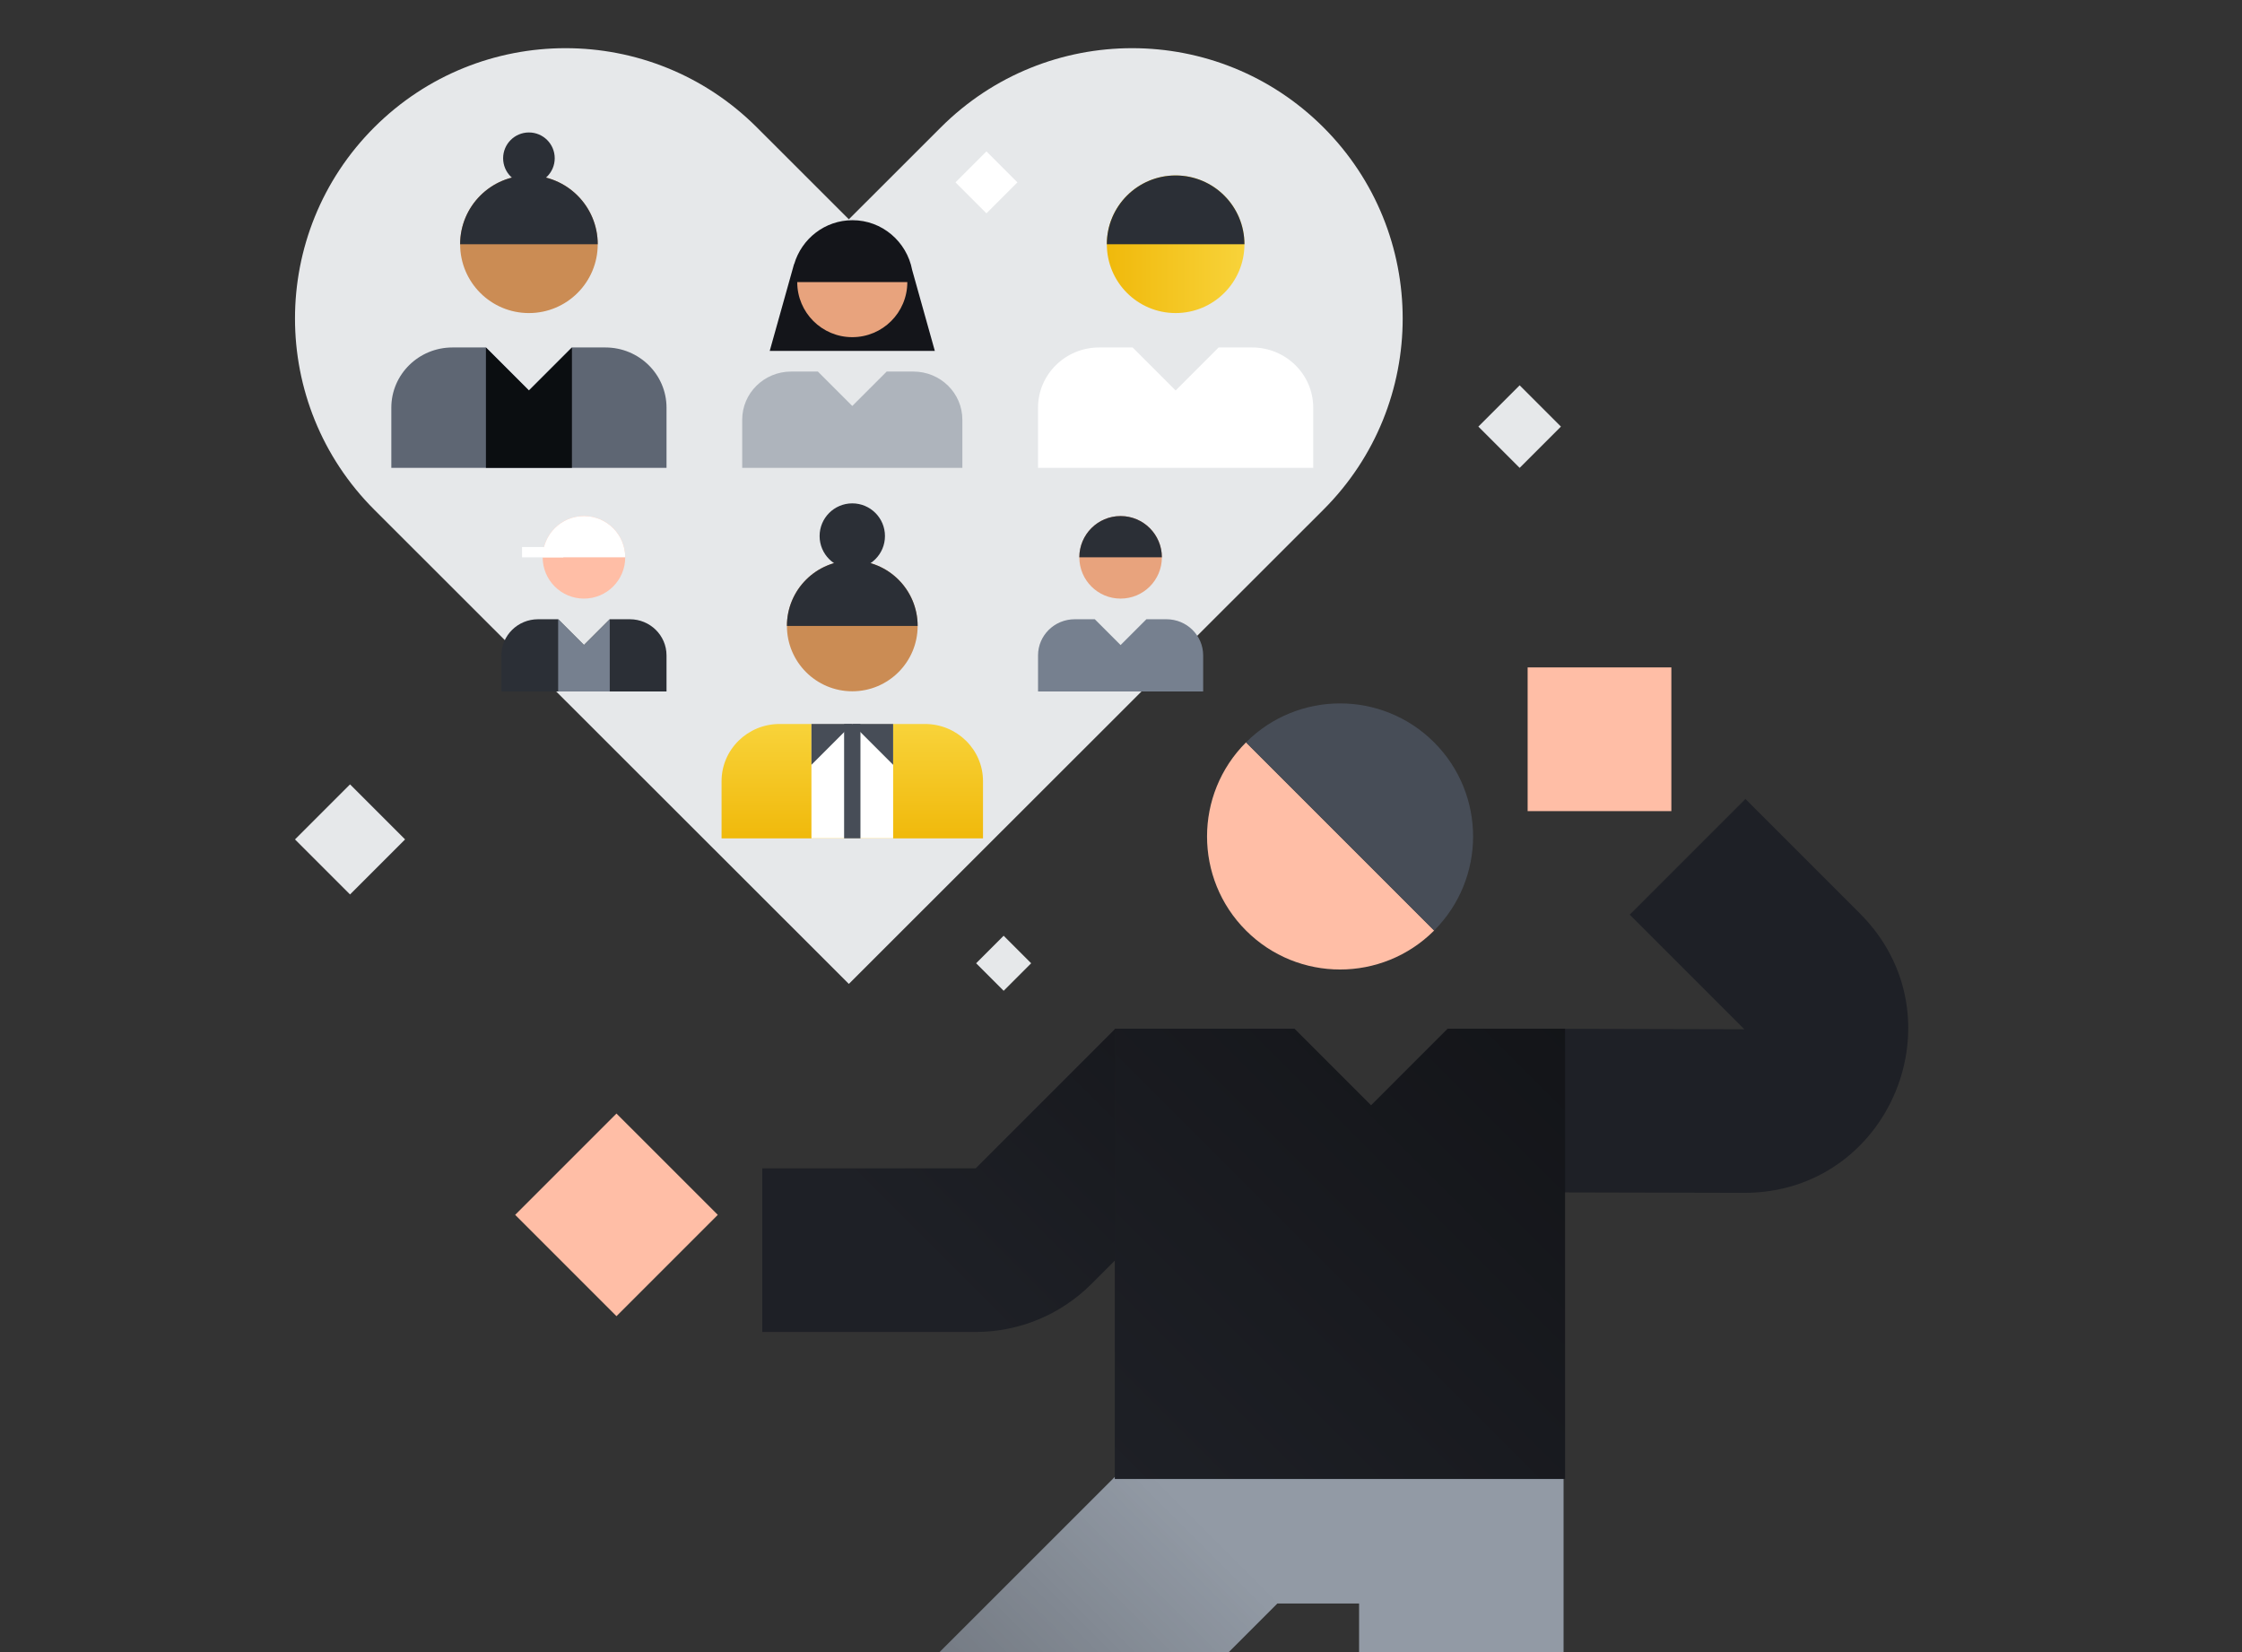 <svg width="380" height="280" viewBox="0 0 380 280" fill="none" xmlns="http://www.w3.org/2000/svg">
<rect x="0" y="0" width="380" height="280" fill="#333333" stroke="none"/>
<g clip-path="url(#clip0)">
<path fill-rule="evenodd" clip-rule="evenodd" d="M188.954 174.429L165.365 198.019H129.197V225.745H165.365C172.719 225.745 179.771 222.824 184.971 217.624L208.56 194.035L188.954 174.429Z" fill="#1E2026"/>
<g style="mix-blend-mode:soft-light" opacity="0.6">
<path style="mix-blend-mode:soft-light" opacity="0.6" fill-rule="evenodd" clip-rule="evenodd" d="M188.954 174.429L165.365 198.019H129.197V225.745H165.365C172.719 225.745 179.771 222.824 184.971 217.624L208.56 194.035L188.954 174.429Z" fill="url(#paint0_linear)"/>
</g>
<path d="M87.316 205.896L104.487 223.067L121.658 205.896L104.487 188.726L87.316 205.896Z" fill="#FFBEA6"/>
<path fill-rule="evenodd" clip-rule="evenodd" d="M258.419 202.076L295.583 202.165C320.316 202.224 332.744 172.322 315.255 154.833L295.833 135.412L276.228 155.017L295.65 174.439L258.486 174.349L258.419 202.076Z" fill="#1E2026"/>
<path d="M264.29 249.922V254.61C264.29 272.969 249.408 287.852 231.049 287.852V249.922H264.29Z" fill="#484E58"/>
<path fill-rule="evenodd" clip-rule="evenodd" d="M238.758 237.112H202.145L123.352 315.906L147.858 340.413L216.501 271.77H238.758V237.112Z" fill="#929AA5"/>
<g style="mix-blend-mode:soft-light" opacity="0.6">
<path style="mix-blend-mode:soft-light" opacity="0.6" fill-rule="evenodd" clip-rule="evenodd" d="M238.758 237.112H202.145L123.352 315.906L147.858 340.413L216.501 271.77H238.758V237.112Z" fill="url(#paint1_linear)"/>
</g>
<path fill-rule="evenodd" clip-rule="evenodd" d="M265.012 250.492H230.354V369.459H265.012V250.492Z" fill="#929AA5"/>
<path d="M211.187 125.821C202.382 134.627 202.382 148.903 211.187 157.709C219.993 166.515 234.27 166.515 243.075 157.709L211.187 125.821Z" fill="#FFBEA6"/>
<path d="M211.184 125.82C219.989 117.014 234.266 117.014 243.072 125.82C251.877 134.625 251.877 148.902 243.072 157.708L211.184 125.82Z" fill="#474D57"/>
<path fill-rule="evenodd" clip-rule="evenodd" d="M245.366 174.343L232.382 187.326L219.399 174.343H188.947V250.66H265.265V174.343H245.366Z" fill="#1E2026"/>
<g style="mix-blend-mode:soft-light" opacity="0.6">
<path style="mix-blend-mode:soft-light" opacity="0.6" fill-rule="evenodd" clip-rule="evenodd" d="M245.365 174.343L232.382 187.326L219.399 174.343H188.947V250.66H265.265V174.343H245.365Z" fill="url(#paint2_linear)"/>
</g>
<path d="M283.281 113.113H258.922V137.472H283.281V113.113Z" fill="#FFBEA6"/>
<path d="M224.312 21.584C206.406 3.692 177.374 3.692 159.467 21.584L143.872 37.168L128.276 21.584C110.369 3.692 81.337 3.692 63.43 21.584C45.523 39.477 45.523 68.486 63.43 86.378L143.872 166.755L224.312 86.378C242.22 68.486 242.22 39.477 224.312 21.584Z" fill="#E6E8EA"/>
<path fill-rule="evenodd" clip-rule="evenodd" d="M76.692 58.889C70.967 58.889 66.326 63.457 66.326 69.092V79.296H112.97V69.092C112.97 63.457 108.329 58.889 102.605 58.889H96.936L89.648 66.177L82.36 58.889H76.692Z" fill="#5E6673"/>
<path fill-rule="evenodd" clip-rule="evenodd" d="M89.649 53.06C96.089 53.06 101.31 47.839 101.31 41.399C101.31 34.959 96.089 29.738 89.649 29.738C83.209 29.738 77.988 34.959 77.988 41.399C77.988 47.839 83.209 53.06 89.649 53.06Z" fill="#CB8C54"/>
<path d="M101.31 41.397C101.31 34.957 96.089 29.736 89.649 29.736C83.209 29.736 77.988 34.957 77.988 41.397H101.31Z" fill="#2B2F36"/>
<path d="M94.021 26.822C94.021 29.237 92.063 31.195 89.648 31.195C87.233 31.195 85.275 29.237 85.275 26.822C85.275 24.407 87.233 22.449 89.648 22.449C92.063 22.449 94.021 24.407 94.021 26.822Z" fill="#2B2F36"/>
<path d="M82.361 58.889L89.65 66.177L96.938 58.889V79.296H82.361V58.889Z" fill="#0B0E11"/>
<path fill-rule="evenodd" clip-rule="evenodd" d="M186.303 58.889C180.578 58.889 175.938 63.458 175.938 69.093V79.296H222.582V69.093C222.582 63.458 217.941 58.889 212.216 58.889H206.548L199.26 66.178L191.971 58.889H186.303Z" fill="white"/>
<path fill-rule="evenodd" clip-rule="evenodd" d="M199.26 53.058C205.701 53.058 210.922 47.837 210.922 41.397C210.922 34.957 205.701 29.736 199.26 29.736C192.82 29.736 187.6 34.957 187.6 41.397C187.6 47.837 192.82 53.058 199.26 53.058Z" fill="url(#paint3_linear)"/>
<path d="M210.922 41.398C210.922 34.957 205.701 29.737 199.26 29.737C192.82 29.737 187.6 34.957 187.6 41.398H210.922Z" fill="#2B2F36"/>
<path fill-rule="evenodd" clip-rule="evenodd" d="M132.146 122.7C126.707 122.7 122.299 127.04 122.299 132.393V142.086H166.611V132.393C166.611 127.04 162.202 122.7 156.764 122.7H132.146Z" fill="url(#paint4_linear)"/>
<path fill-rule="evenodd" clip-rule="evenodd" d="M144.455 117.16C150.573 117.16 155.533 112.201 155.533 106.082C155.533 99.964 150.573 95.004 144.455 95.004C138.337 95.004 133.377 99.964 133.377 106.082C133.377 112.201 138.337 117.16 144.455 117.16Z" fill="#CB8C54"/>
<path d="M155.533 106.083C155.533 99.965 150.573 95.005 144.455 95.005C138.337 95.005 133.377 99.965 133.377 106.083H155.533Z" fill="#2B2F36"/>
<path d="M149.994 90.85C149.994 93.909 147.514 96.389 144.455 96.389C141.396 96.389 138.916 93.909 138.916 90.85C138.916 87.791 141.396 85.311 144.455 85.311C147.514 85.311 149.994 87.791 149.994 90.85Z" fill="#2B2F36"/>
<path d="M137.531 122.699H151.379V142.085H137.531V122.699Z" fill="white"/>
<path d="M151.379 122.699V129.622L144.455 122.699L137.531 129.622V122.699H144.455H151.379Z" fill="#474D57"/>
<path d="M143.07 122.699H145.84V142.085H143.07V122.699Z" fill="#474D57"/>
<path d="M125.797 71.135C125.797 66.627 129.51 62.973 134.089 62.973H138.624L144.454 68.803L150.285 62.973H154.82C159.4 62.973 163.112 66.627 163.112 71.135V79.298H125.797V71.135Z" fill="#AEB4BC"/>
<path d="M134.609 44.755C135.876 40.455 139.818 37.32 144.485 37.32C149.508 37.32 153.692 40.952 154.604 45.759L158.447 59.475H130.461L134.589 44.743L134.609 44.755Z" fill="#14151A"/>
<path d="M153.783 47.814C153.783 52.967 149.606 57.143 144.454 57.143C139.302 57.143 135.125 52.967 135.125 47.814H153.783Z" fill="#E8A37D"/>
<path fill-rule="evenodd" clip-rule="evenodd" d="M182.159 104.951C178.724 104.951 175.939 107.692 175.939 111.073V117.195H203.926V111.073C203.926 107.692 201.142 104.951 197.707 104.951H194.306L189.933 109.324L185.56 104.951H182.159Z" fill="#76808F"/>
<path fill-rule="evenodd" clip-rule="evenodd" d="M189.932 101.453C193.796 101.453 196.929 98.32 196.929 94.456C196.929 90.592 193.796 87.459 189.932 87.459C186.068 87.459 182.936 90.592 182.936 94.456C182.936 98.32 186.068 101.453 189.932 101.453Z" fill="#E8A37D"/>
<path d="M196.929 94.456C196.929 90.592 193.796 87.46 189.932 87.46C186.068 87.46 182.936 90.592 182.936 94.456H196.929Z" fill="#2B2F36"/>
<path fill-rule="evenodd" clip-rule="evenodd" d="M106.75 104.951C110.185 104.951 112.969 107.692 112.969 111.073V117.195H84.982V111.073C84.982 107.692 87.767 104.951 91.202 104.951H94.603L98.976 109.324L103.349 104.951H106.75Z" fill="#2B2F36"/>
<path d="M98.976 109.324L94.603 104.951V117.195H103.349V104.951L98.976 109.324Z" fill="#76808F"/>
<path fill-rule="evenodd" clip-rule="evenodd" d="M98.975 101.453C95.111 101.453 91.978 98.32 91.978 94.456C91.978 90.592 95.111 87.459 98.975 87.459C102.839 87.459 105.972 90.592 105.972 94.456C105.972 98.32 102.839 101.453 98.975 101.453Z" fill="#FFBEA6"/>
<path d="M91.978 94.456C91.978 90.592 95.111 87.46 98.975 87.46C102.839 87.46 105.972 90.592 105.972 94.456H91.978Z" fill="white"/>
<path d="M95.477 92.708H88.481V94.457H95.477V92.708Z" fill="white"/>
<path d="M50 142.266L59.329 132.937L68.658 142.266L59.329 151.595L50 142.266Z" fill="#E6E8EA"/>
<path d="M250.57 72.299L257.567 65.302L264.564 72.299L257.567 79.296L250.57 72.299Z" fill="#E6E8EA"/>
<path d="M161.947 30.904L167.195 25.657L172.442 30.904L167.195 36.152L161.947 30.904Z" fill="white"/>
<path d="M165.445 163.255L170.11 158.591L174.774 163.255L170.11 167.92L165.445 163.255Z" fill="#E6E8EA"/>
</g>
<defs>
<linearGradient id="paint0_linear" x1="-1.65344e+06" y1="-1.65346e+06" x2="-1.6535e+06" y2="-1.6534e+06" gradientUnits="userSpaceOnUse">
<stop/>
<stop offset="1" stop-opacity="0"/>
</linearGradient>
<linearGradient id="paint1_linear" x1="230.321" y1="285.021" x2="128.279" y2="387.062" gradientUnits="userSpaceOnUse">
<stop stop-opacity="0"/>
<stop offset="0.581"/>
</linearGradient>
<linearGradient id="paint2_linear" x1="264.77" y1="174.422" x2="188.8" y2="250.392" gradientUnits="userSpaceOnUse">
<stop/>
<stop offset="1" stop-opacity="0"/>
</linearGradient>
<linearGradient id="paint3_linear" x1="187.6" y1="41.397" x2="210.922" y2="41.397" gradientUnits="userSpaceOnUse">
<stop stop-color="#F0B90B"/>
<stop offset="1" stop-color="#F8D33A"/>
</linearGradient>
<linearGradient id="paint4_linear" x1="144.455" y1="142.086" x2="144.455" y2="122.7" gradientUnits="userSpaceOnUse">
<stop stop-color="#F0B90B"/>
<stop offset="1" stop-color="#F8D33A"/>
</linearGradient>
<clipPath id="clip0">
<rect width="280" height="280" fill="white" transform="translate(50)"/>
</clipPath>
</defs>
</svg>

